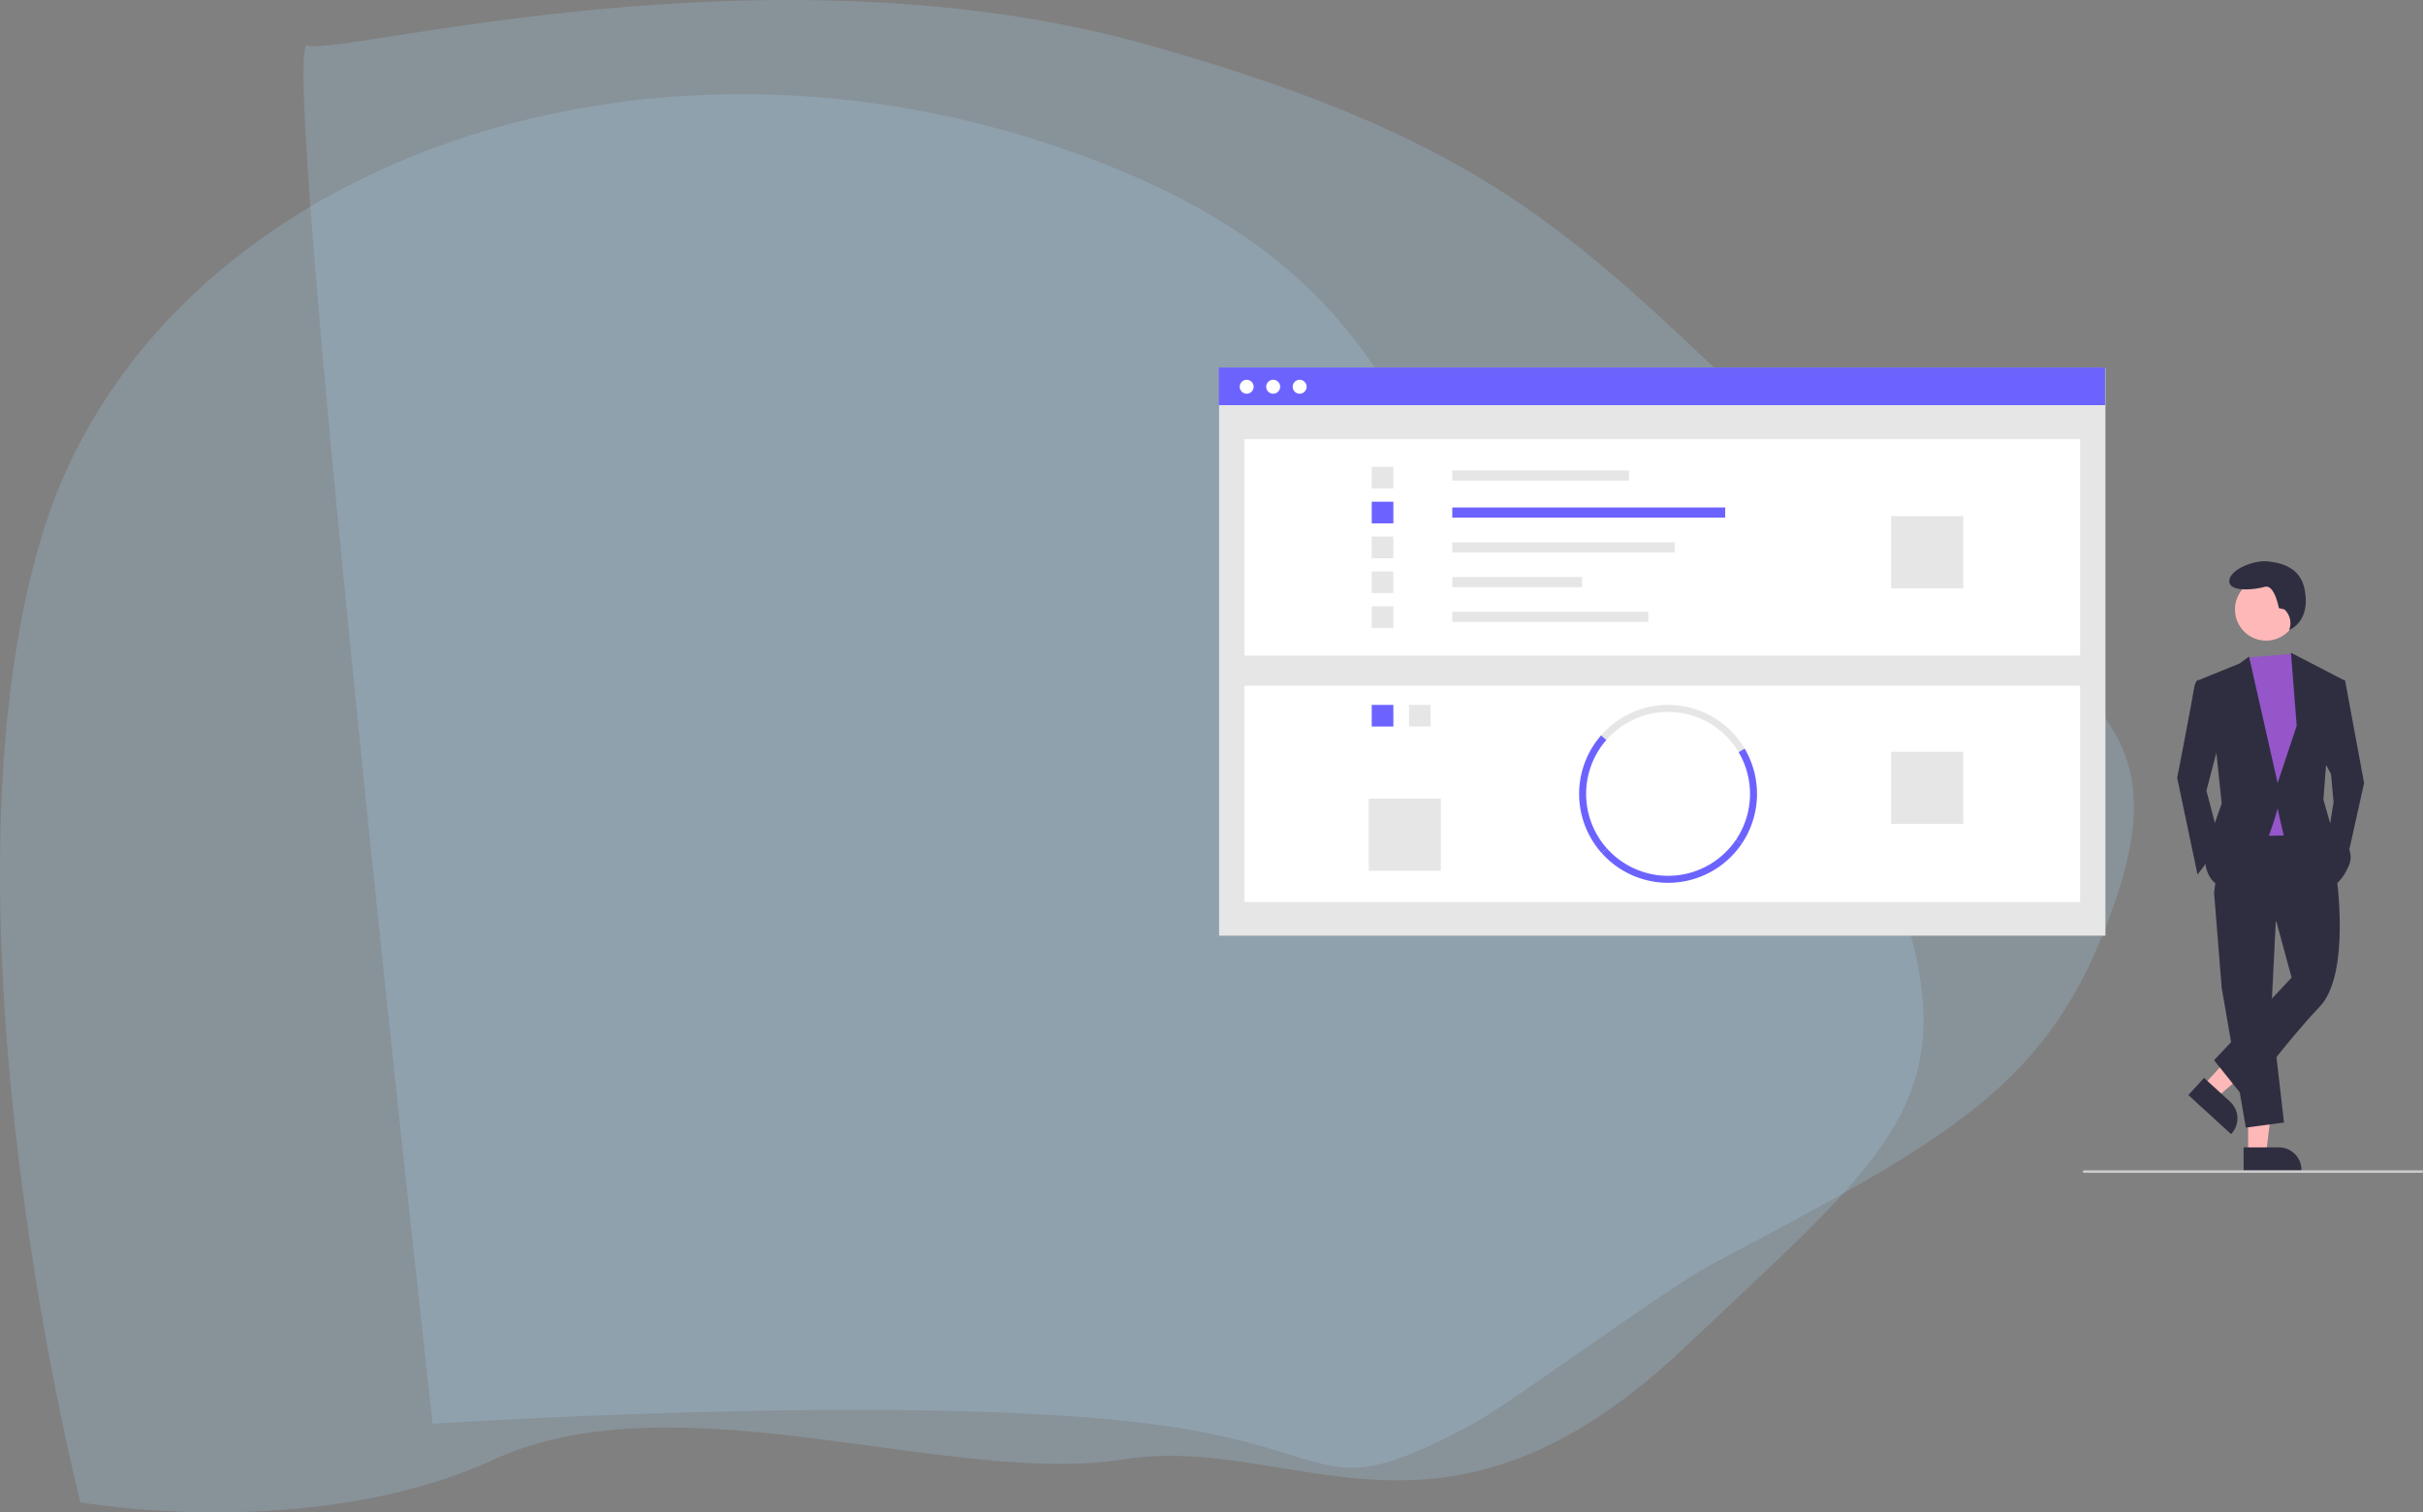 <svg xmlns="http://www.w3.org/2000/svg" width="645.039" height="402.592" viewBox="0 0 645.039 402.592">
  <rect x="0" y="0" width="645.039" height="402.592" fill="#808080" stroke="none"/>
  <g id="Group_11287" data-name="Group 11287" transform="translate(151.368 -2003.171)">
    <path id="Path_17052" data-name="Path 17052" d="M-1891.177-3611.34s61.349,10.962,110.135-11.393,121.433,7.305,167.4,0,84.593,31.83,149.819-30.048,83.909-70.333,37.938-162.821c-18.2-36.625-69.317-29-87.338-46.821-27.274-26.974-26.6-72.266-100.419-103.154-122.224-51.138-257.823-2.71-287.825,97.082S-1891.177-3611.34-1891.177-3611.34Z" transform="translate(1761.202 6014.416)" fill="rgba(173,223,255,0.2)"/>
    <path id="Path_17051" data-name="Path 17051" d="M-2468.154-1585c101.423,28.689,117.433,56.968,181.393,114.756s94.633,61.048,74.446,116.4c-16.837,46.161-42.738,59.654-106.7,93.6-11.449,6.077-53.728,37.19-63.049,42.194-41.878,22.481-32.958,6.829-86.092,0-64.719-8.318-190.936,0-190.936,0s-41.367-370.159-33.365-366.95S-2569.577-1613.689-2468.154-1585Z" transform="translate(2622.888 3600.238)" fill="rgba(173,223,255,0.2)"/>
    <g id="undraw_success_factors_re_ce93" transform="translate(173.067 2101)">
      <rect id="Rectangle_1443" data-name="Rectangle 1443" width="235.962" height="151.121" transform="translate(0.101 0.134)" fill="#e6e6e6"/>
      <rect id="Rectangle_1444" data-name="Rectangle 1444" width="222.468" height="57.608" transform="translate(6.848 19.088)" fill="#fff"/>
      <rect id="Rectangle_1445" data-name="Rectangle 1445" width="47.047" height="2.701" transform="translate(62.185 27.409)" fill="#e6e6e6"/>
      <rect id="Rectangle_1446" data-name="Rectangle 1446" width="72.651" height="2.701" transform="translate(62.185 37.261)" fill="#6c63ff"/>
      <rect id="Rectangle_1447" data-name="Rectangle 1447" width="59.209" height="2.701" transform="translate(62.185 46.542)" fill="#e6e6e6"/>
      <rect id="Rectangle_1448" data-name="Rectangle 1448" width="34.565" height="2.701" transform="translate(62.185 55.788)" fill="#e6e6e6"/>
      <rect id="Rectangle_1449" data-name="Rectangle 1449" width="52.168" height="2.701" transform="translate(62.185 65.034)" fill="#e6e6e6"/>
      <rect id="Rectangle_1450" data-name="Rectangle 1450" width="5.761" height="5.761" transform="translate(40.741 26.449)" fill="#e6e6e6"/>
      <rect id="Rectangle_1451" data-name="Rectangle 1451" width="5.761" height="5.761" transform="translate(40.741 35.731)" fill="#6c63ff"/>
      <rect id="Rectangle_1452" data-name="Rectangle 1452" width="5.761" height="5.761" transform="translate(40.741 45.012)" fill="#e6e6e6"/>
      <rect id="Rectangle_1453" data-name="Rectangle 1453" width="5.761" height="5.761" transform="translate(40.741 54.293)" fill="#e6e6e6"/>
      <rect id="Rectangle_1454" data-name="Rectangle 1454" width="5.761" height="5.761" transform="translate(40.741 63.574)" fill="#e6e6e6"/>
      <rect id="Rectangle_1455" data-name="Rectangle 1455" width="19.203" height="19.203" transform="translate(179.002 39.571)" fill="#e6e6e6"/>
      <rect id="Rectangle_1456" data-name="Rectangle 1456" width="222.468" height="57.608" transform="translate(6.848 84.698)" fill="#fff"/>
      <rect id="Rectangle_1457" data-name="Rectangle 1457" width="5.761" height="5.761" transform="translate(50.663 89.818)" fill="#e6e6e6"/>
      <rect id="Rectangle_1458" data-name="Rectangle 1458" width="5.761" height="5.761" transform="translate(40.741 89.818)" fill="#6c63ff"/>
      <path id="Path_17035" data-name="Path 17035" d="M462.178,410.818a21.815,21.815,0,0,0-35.215-3.253l-1.4-1.227a23.675,23.675,0,0,1,38.224,3.53Z" transform="translate(-323.761 -308.403)" fill="#e6e6e6"/>
      <path id="Path_17036" data-name="Path 17036" d="M534.3,458.169l-1.547-1.04a21.825,21.825,0,0,0,.669-23.247l1.6-.95A23.69,23.69,0,0,1,534.3,458.169Z" transform="translate(-395.005 -331.466)" fill="#6c63ff"/>
      <path id="Path_17037" data-name="Path 17037" d="M414.174,453.77a23.674,23.674,0,0,1-.194-31.365l1.4,1.227a21.81,21.81,0,0,0,.179,28.894Z" transform="translate(-312.182 -324.47)" fill="#6c63ff"/>
      <path id="Path_17038" data-name="Path 17038" d="M443.779,516.6a23.714,23.714,0,0,1-17.641-7.886l1.389-1.244a21.814,21.814,0,0,0,34.368-2.394l1.547,1.04A23.662,23.662,0,0,1,443.779,516.6Z" transform="translate(-324.145 -379.417)" fill="#6c63ff"/>
      <rect id="Rectangle_1459" data-name="Rectangle 1459" width="19.203" height="19.203" transform="translate(179.002 102.3)" fill="#e6e6e6"/>
      <rect id="Rectangle_1460" data-name="Rectangle 1460" width="19.203" height="19.203" transform="translate(39.942 114.782)" fill="#e6e6e6"/>
      <rect id="Rectangle_1461" data-name="Rectangle 1461" width="235.962" height="10.025" fill="#6c63ff"/>
      <circle id="Ellipse_138" data-name="Ellipse 138" cx="1.858" cy="1.858" r="1.858" transform="translate(5.591 3.267)" fill="#fff"/>
      <circle id="Ellipse_139" data-name="Ellipse 139" cx="1.858" cy="1.858" r="1.858" transform="translate(12.644 3.267)" fill="#fff"/>
      <circle id="Ellipse_140" data-name="Ellipse 140" cx="1.858" cy="1.858" r="1.858" transform="translate(19.696 3.267)" fill="#fff"/>
      <path id="Path_17039" data-name="Path 17039" d="M817.166,587.189h4.777l2.273-18.425h-7.051Z" transform="translate(-543.108 -378.014)" fill="#ffb8b8"/>
      <path id="Path_17040" data-name="Path 17040" d="M935.558,749.441h9.408a6,6,0,0,1,6,5.995v.2h-15.4Z" transform="translate(-662.718 -541.826)" fill="#2f2e41"/>
      <path id="Path_17041" data-name="Path 17041" d="M781.694,542.821l3.525,3.224,14.112-12.063-5.2-4.758Z" transform="translate(-519.533 -351.735)" fill="#ffb8b8"/>
      <path id="Path_17042" data-name="Path 17042" d="M895.9,694.271l6.942,6.349h0a6,6,0,0,1,.378,8.47l-.131.144-11.367-10.395Z" transform="translate(-633.582 -505.158)" fill="#2f2e41"/>
      <path id="Path_17043" data-name="Path 17043" d="M806.687,421.381l-1.354,27.078,3.385,29.448-10.154,1.354-6.431-37.232L790.1,416.642Z" transform="translate(-525.121 -276.91)" fill="#2f2e41"/>
      <path id="Path_17044" data-name="Path 17044" d="M944.618,504.39s4.062,26.74-4.4,35.54-19.97,24.37-19.97,24.37l-8.122-10.155,20.647-22-4.062-14.893-16.585-7.785,2.708-18.616,24.37-.339Z" transform="translate(-647.145 -369.735)" fill="#2f2e41"/>
      <circle id="Ellipse_141" data-name="Ellipse 141" cx="8.29" cy="8.29" r="8.29" transform="translate(270.547 56.134)" fill="#ffb8b8"/>
      <path id="Path_17045" data-name="Path 17045" d="M820.224,227.224l1.27,1.924,3.385,9.477-2.708,36.894-15.909.339-2.031-42.31,4.254-5.318Z" transform="translate(-534.512 -151.019)" fill="#9456c8"/>
      <path id="Path_17046" data-name="Path 17046" d="M890.982,378.825l-2.708-.339s-.677.339-1.015,2.708-4.4,23.355-4.4,23.355l5.416,25.724,6.093-8.123-3.723-14.216,3.723-14.216Z" transform="translate(-627.693 -295.28)" fill="#2f2e41"/>
      <path id="Path_17047" data-name="Path 17047" d="M879.95,248.1h2.031l5.077,27.416-4.738,21.324-4.739-7.785,1.354-8.462-.677-7.446-2.369-4.4Z" transform="translate(-582.137 -164.893)" fill="#2f2e41"/>
      <path id="Path_17048" data-name="Path 17048" d="M938.923,297.022l-1.507-.377s-1.13-6.406-3.768-5.652-9.42,1.507-9.42-1.507,6.406-5.652,10.174-5.275,8.58,1.627,9.8,7.159c1.95,8.869-4.024,11.109-4.024,11.109l.1-.323A5.029,5.029,0,0,0,938.923,297.022Z" transform="translate(-655.188 -232.599)" fill="#2f2e41"/>
      <path id="Path_17049" data-name="Path 17049" d="M900.015,364.065l10.831-4.4,2.539-1.862L921,391.481l5.077-15.231-1.523-19.462,14.047,7.277-4.739,23.016-.677,8.8,2.031,7.108s7.108,5.077,4.739,10.493-5.077,5.754-5.077,5.754S923.37,408.4,922.693,405.7,921,398.251,921,398.251s-5.754,21.663-12.524,21.324-6.77-7.446-6.77-7.446l1.692-7.446,2.708-7.785-1.354-12.862Z" transform="translate(-639.096 -280.858)" fill="#2f2e41"/>
      <path id="Path_17050" data-name="Path 17050" d="M898.2,768.283H808.315a.335.335,0,0,1,0-.671H898.2a.335.335,0,1,1,0,.671Z" transform="translate(-577.927 -553.903)" fill="#ccc"/>
    </g>
  </g>
</svg>
